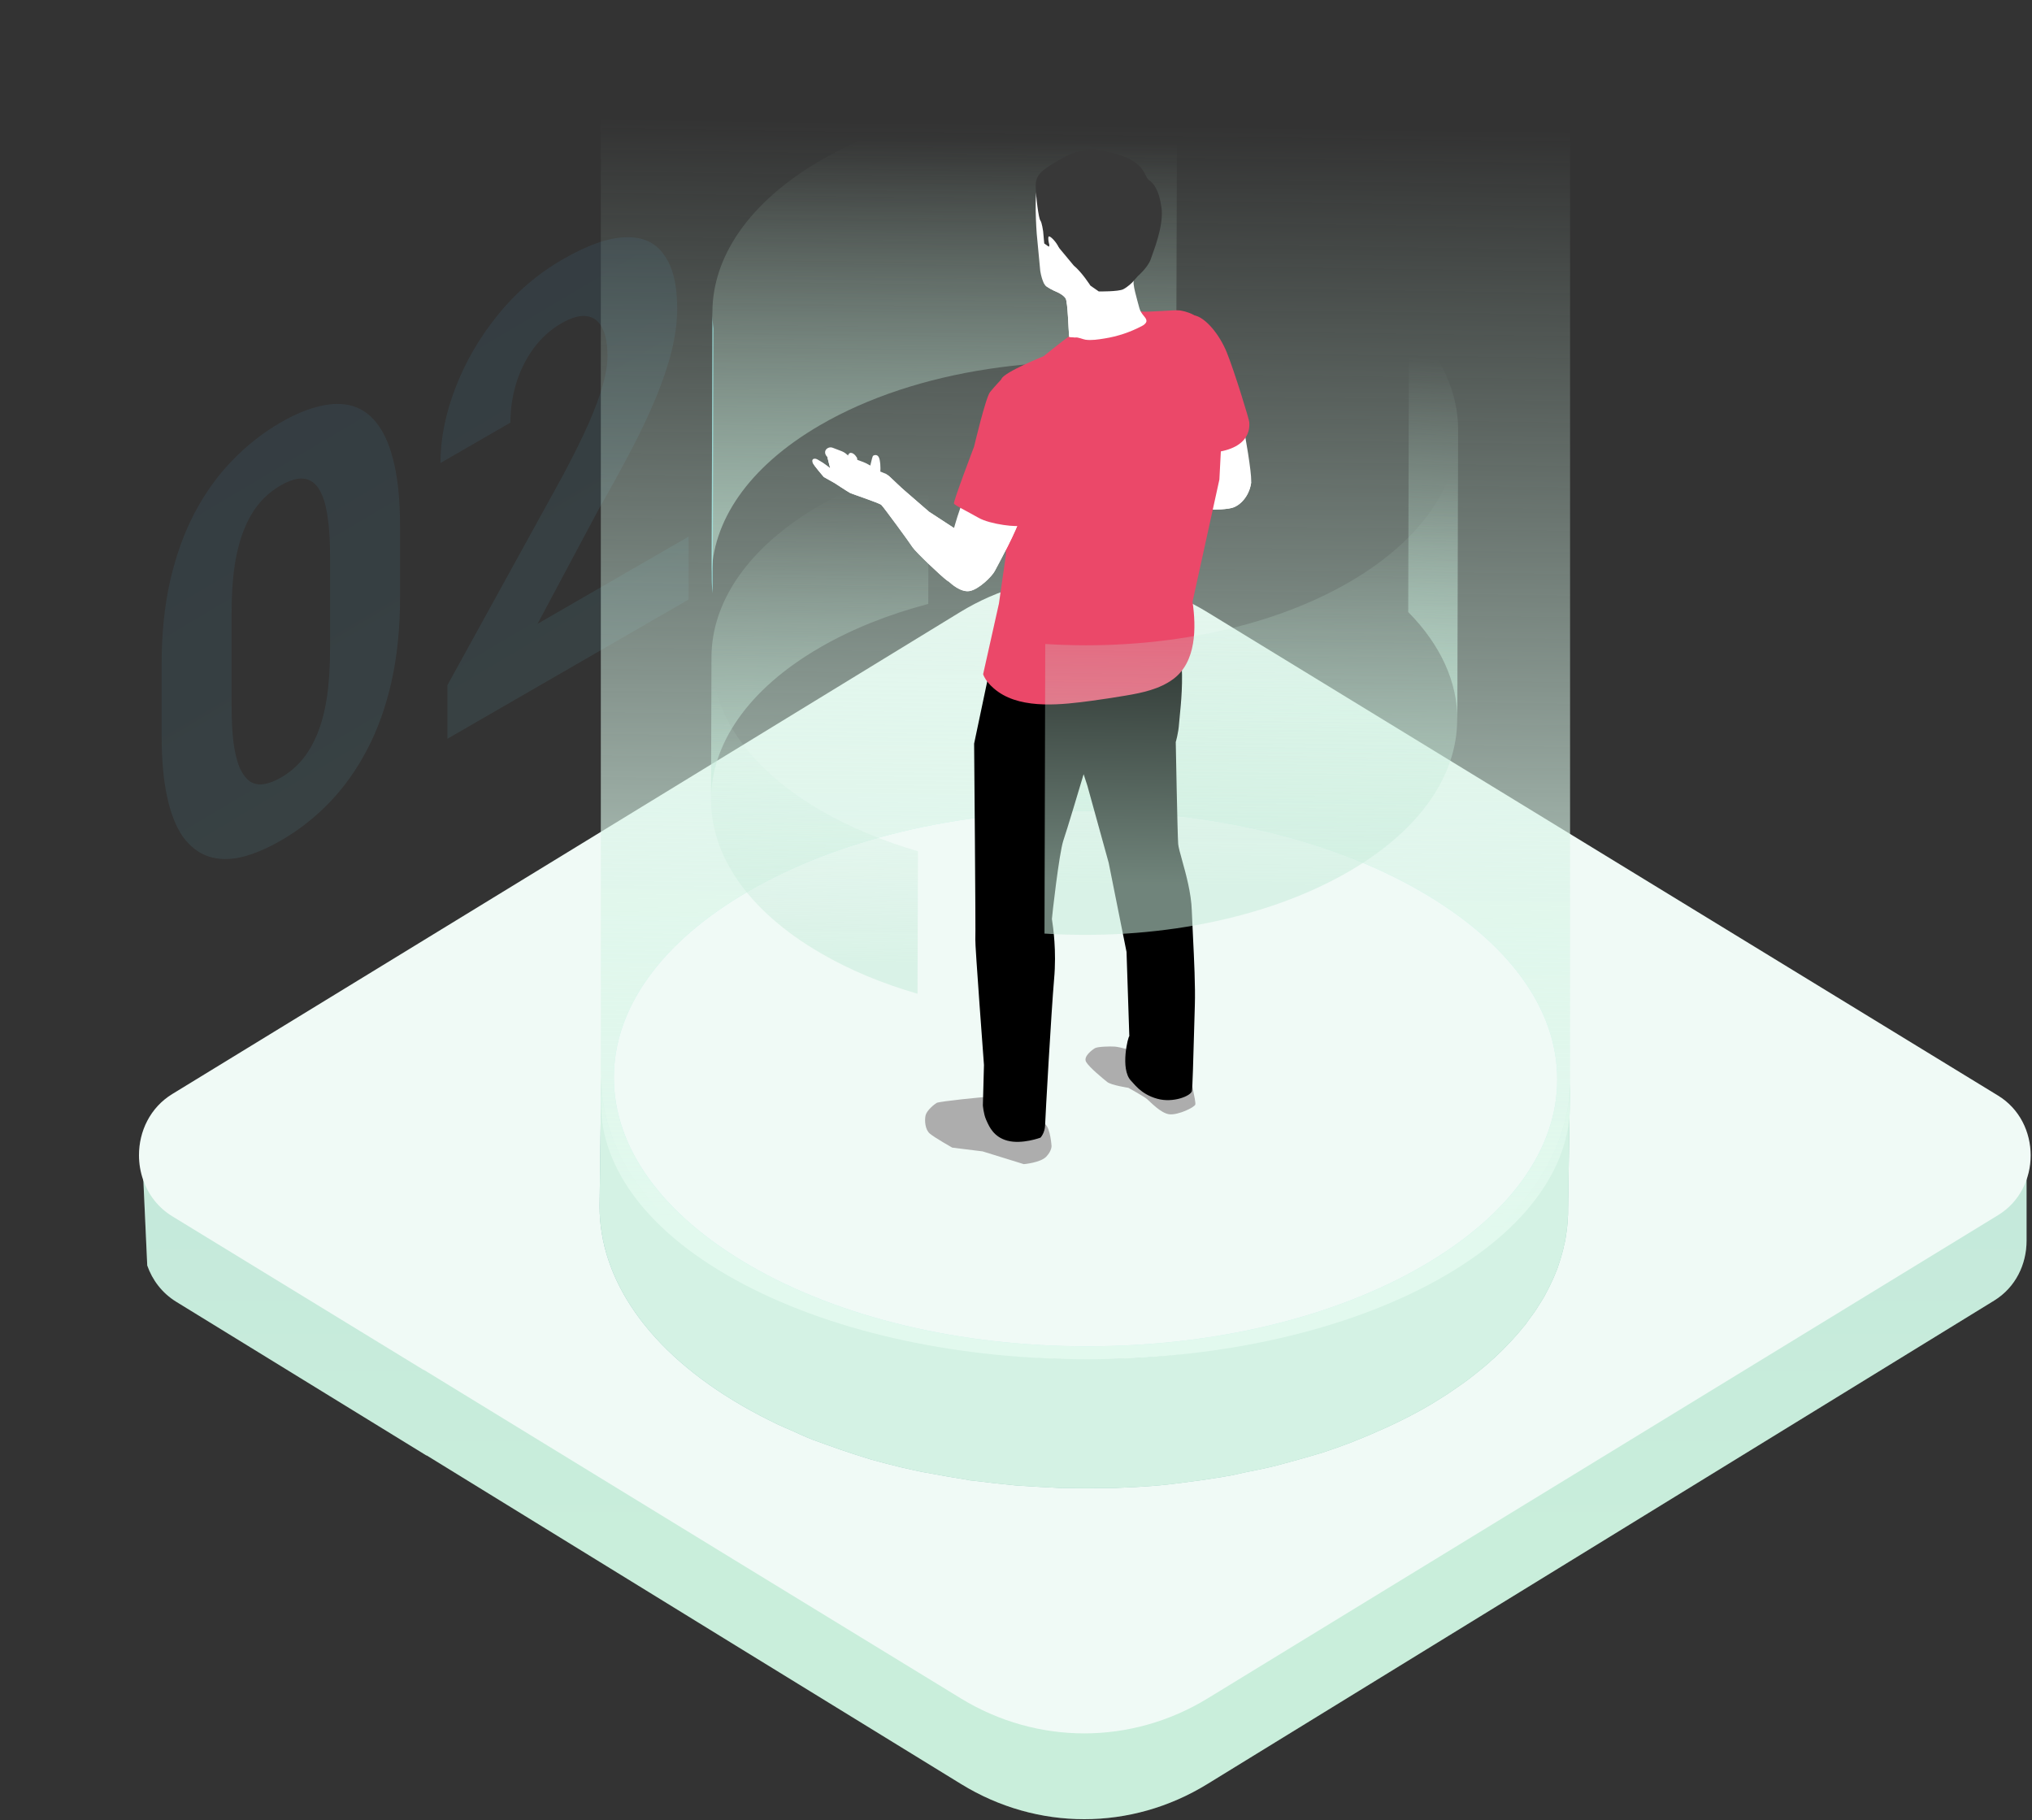 <svg width="355" height="318" viewBox="0 0 355 318" fill="none" xmlns="http://www.w3.org/2000/svg">
<rect x="0" y="0" width="355" height="318" fill="#333333" stroke="none"/>
<path d="M30.793 227.409C28.301 225.875 26.61 223.6 25.725 221.065L24.992 204.985L77.585 202.162L354.05 205.268L354.05 216.757C354.05 220.825 352.162 224.884 348.382 227.204L298.033 258.138L256.918 283.399L210.908 311.667C197.61 319.839 181.225 319.839 167.928 311.667L128.523 287.458L74.519 254.234V254.277L74.485 254.253L34.443 229.651L30.793 227.409Z" fill="#D4F2E4"/>
<path d="M30.793 227.409C28.301 225.875 26.61 223.6 25.725 221.065L24.992 204.985L77.585 202.162L354.05 205.268L354.05 216.757C354.05 220.825 352.162 224.884 348.382 227.204L298.033 258.138L256.918 283.399L210.908 311.667C197.61 319.839 181.225 319.839 167.928 311.667L128.523 287.458L74.519 254.234V254.277L74.485 254.253L34.443 229.651L30.793 227.409Z" fill="url(#paint0_linear_692_44869)" fill-opacity="0.15"/>
<path d="M210.905 106.927L349.072 191.391C352.869 193.71 354.765 197.773 354.767 201.836C354.767 205.902 352.871 209.958 349.074 212.277L298.506 243.19L257.214 268.433L211.004 296.682C197.648 304.849 181.192 304.849 167.838 296.682L128.262 272.489L74.023 239.288V239.331L73.989 239.307L33.774 214.722L30.107 212.481C27.605 210.949 25.906 208.675 25.017 206.142C24.528 204.75 24.281 203.276 24.281 201.803C24.277 197.647 26.218 193.489 30.102 191.113L167.728 106.934C181.087 98.763 197.544 98.76 210.905 106.927Z" fill="#F0FAF6"/>
<path d="M69.889 92.038L69.889 104.343C69.889 109.681 69.396 114.572 68.409 119.016C67.422 123.426 65.999 127.406 64.138 130.954C62.306 134.453 60.121 137.521 57.584 140.158C55.047 142.795 52.228 145.008 49.127 146.799C46.646 148.231 44.334 149.208 42.192 149.729C40.049 150.217 38.118 150.176 36.398 149.606C34.707 149.021 33.241 147.897 32.001 146.237C30.788 144.528 29.858 142.201 29.21 139.255C28.561 136.309 28.237 132.688 28.237 128.391L28.237 116.086C28.237 110.747 28.73 105.889 29.717 101.511C30.732 97.084 32.156 93.12 33.988 89.621C35.849 86.106 38.047 83.046 40.585 80.441C43.122 77.805 45.941 75.591 49.042 73.801C51.523 72.368 53.82 71.416 55.935 70.944C58.077 70.424 60.008 70.432 61.728 70.969C63.448 71.506 64.913 72.629 66.126 74.338C67.338 76.014 68.268 78.326 68.917 81.272C69.565 84.185 69.889 87.774 69.889 92.038ZM57.668 113.254L57.668 97.189C57.668 94.618 57.542 92.445 57.288 90.671C57.062 88.88 56.71 87.456 56.231 86.398C55.751 85.308 55.159 84.543 54.455 84.103C53.75 83.664 52.946 83.509 52.044 83.64C51.142 83.77 50.141 84.152 49.042 84.787C47.661 85.585 46.434 86.602 45.363 87.839C44.32 89.06 43.432 90.565 42.699 92.356C41.966 94.113 41.402 96.229 41.008 98.703C40.641 101.128 40.458 103.936 40.458 107.126L40.458 123.19C40.458 125.762 40.571 127.959 40.796 129.782C41.05 131.589 41.416 133.054 41.896 134.177C42.403 135.251 42.995 136.032 43.672 136.521C44.376 136.96 45.18 137.115 46.082 136.984C47.012 136.838 48.027 136.447 49.127 135.812C50.48 135.031 51.678 134.03 52.721 132.81C53.792 131.54 54.694 130.01 55.427 128.22C56.188 126.381 56.752 124.232 57.119 121.774C57.485 119.317 57.668 116.477 57.668 113.254ZM120.295 93.747L120.295 104.733L78.177 129.05L78.177 119.675L98.094 83.518C100.096 79.79 101.674 76.617 102.83 73.996C103.986 71.343 104.818 69.089 105.325 67.233C105.861 65.329 106.129 63.661 106.129 62.228C106.129 60.08 105.819 58.42 105.198 57.248C104.578 56.044 103.662 55.368 102.45 55.222C101.266 55.059 99.8 55.482 98.052 56.491C96.191 57.565 94.584 59.014 93.231 60.837C91.906 62.644 90.891 64.678 90.187 66.94C89.51 69.186 89.172 71.481 89.172 73.825L76.951 80.881C76.951 76.649 77.825 72.271 79.573 67.746C81.321 63.189 83.787 58.949 86.973 55.026C90.159 51.071 93.936 47.832 98.306 45.31C102.619 42.819 106.255 41.533 109.216 41.452C112.204 41.322 114.459 42.331 115.981 44.48C117.532 46.579 118.307 49.712 118.307 53.879C118.307 56.223 117.983 58.705 117.335 61.325C116.686 63.913 115.756 66.664 114.544 69.577C113.36 72.442 111.922 75.485 110.23 78.708C108.539 81.931 106.664 85.341 104.606 88.938L93.908 108.981L120.295 93.747Z" fill="url(#paint1_linear_692_44869)" fill-opacity="0.15"/>
<path d="M274.298 188.673C274.298 189.183 274.271 189.666 274.244 190.175C274.217 190.604 274.19 191.034 274.163 191.463C274.137 191.838 274.083 192.214 274.029 192.589C273.976 193.018 273.895 193.421 273.842 193.85C273.761 194.226 273.681 194.601 273.6 194.977C273.52 195.379 273.412 195.808 273.305 196.21C273.198 196.586 273.091 196.961 272.983 197.337C272.849 197.739 272.715 198.142 272.581 198.571C272.447 198.946 272.313 199.295 272.179 199.671C272.018 200.1 271.83 200.529 271.642 200.958C271.481 201.307 271.32 201.682 271.132 202.031C270.918 202.46 270.703 202.889 270.489 203.292C270.301 203.64 270.113 203.989 269.925 204.311C269.63 204.821 269.308 205.303 269.013 205.813C268.826 206.108 268.638 206.43 268.423 206.725C268.048 207.261 267.645 207.825 267.243 208.361C267.055 208.603 266.894 208.844 266.707 209.085C266.009 209.944 265.285 210.802 264.507 211.66C264.319 211.875 264.105 212.09 263.89 212.304C263.273 212.948 262.63 213.592 261.986 214.209C261.691 214.504 261.369 214.799 261.047 215.067C260.645 215.416 260.242 215.764 259.84 216.113C259.464 216.435 259.062 216.784 258.66 217.105C258.231 217.454 257.801 217.803 257.345 218.125C256.916 218.447 256.514 218.768 256.085 219.064C255.629 219.412 255.146 219.734 254.663 220.056C254.207 220.351 253.778 220.673 253.295 220.968C252.786 221.29 252.276 221.612 251.766 221.934C251.123 222.336 250.479 222.738 249.808 223.141C247.984 224.214 246.053 225.206 244.095 226.145C243.585 226.386 243.049 226.628 242.539 226.869C240.769 227.674 238.972 228.452 237.121 229.176C236.88 229.283 236.638 229.364 236.397 229.471C234.412 230.222 232.373 230.919 230.308 231.563C228.886 232.019 227.411 232.394 225.963 232.797C224.863 233.092 223.763 233.414 222.637 233.682C221.081 234.058 219.525 234.379 217.943 234.674C216.816 234.916 215.69 235.157 214.536 235.372C214.053 235.452 213.571 235.533 213.115 235.586C211.183 235.908 209.225 236.177 207.24 236.418C206.677 236.498 206.087 236.552 205.524 236.633C203.244 236.874 200.964 237.062 198.657 237.196C198.228 237.223 197.799 237.249 197.396 237.249C195.841 237.33 194.285 237.357 192.729 237.384C191.173 237.41 189.645 237.437 188.089 237.41C186.801 237.384 185.487 237.357 184.199 237.303C182.778 237.249 181.329 237.169 179.908 237.062C178.593 236.981 177.306 236.874 175.992 236.74C174.57 236.606 173.175 236.445 171.754 236.257C170.493 236.096 169.232 235.908 167.972 235.721C166.47 235.479 164.967 235.211 163.492 234.943C161.936 234.648 160.381 234.353 158.852 234.004C158.476 233.923 158.101 233.843 157.752 233.762C155.606 233.253 153.46 232.663 151.368 232.046C150.778 231.858 150.188 231.67 149.598 231.483C147.854 230.946 146.138 230.356 144.448 229.712C143.965 229.524 143.455 229.364 142.973 229.176C141.444 228.586 139.969 227.915 138.466 227.271C137.742 226.949 136.991 226.654 136.267 226.306C134.121 225.286 132.056 224.214 130.044 223.06C122.748 218.849 117.035 214.048 112.931 208.924C111.751 207.476 110.705 205.974 109.793 204.472C109.337 203.721 108.908 202.97 108.532 202.192C107.754 200.663 107.11 199.107 106.574 197.552C106.306 196.774 106.091 195.996 105.903 195.218C105.313 192.858 105.045 190.497 105.045 188.137L104.75 210.695C104.723 223.328 113.065 235.989 129.749 245.618C131.734 246.772 133.826 247.844 135.945 248.864C136.669 249.212 137.42 249.507 138.145 249.829C139.405 250.393 140.639 250.983 141.953 251.492C142.168 251.573 142.409 251.653 142.624 251.734C143.107 251.922 143.616 252.082 144.099 252.27C145.789 252.887 147.506 253.477 149.249 254.041C149.839 254.228 150.429 254.416 151.02 254.604C151.422 254.711 151.824 254.872 152.227 254.979C153.943 255.462 155.66 255.891 157.403 256.32C157.779 256.401 158.154 256.481 158.503 256.562C159.361 256.75 160.193 256.964 161.051 257.125C161.749 257.259 162.473 257.367 163.17 257.501C164.646 257.796 166.148 258.037 167.65 258.279C168.267 258.359 168.83 258.493 169.447 258.6C170.117 258.681 170.788 258.735 171.432 258.815C172.827 259.003 174.248 259.164 175.643 259.298C176.314 259.351 176.984 259.459 177.655 259.512C178.298 259.566 178.915 259.566 179.559 259.62C180.981 259.727 182.402 259.781 183.851 259.861C184.575 259.888 185.272 259.968 185.997 259.968C186.56 259.995 187.15 259.942 187.713 259.968C189.269 259.995 190.798 259.968 192.354 259.942C193.131 259.915 193.883 259.968 194.66 259.942C195.438 259.915 196.216 259.861 197.021 259.834C197.45 259.807 197.879 259.807 198.281 259.781C200.213 259.673 202.144 259.539 204.048 259.325C204.424 259.298 204.773 259.244 205.148 259.191C205.711 259.137 206.302 259.056 206.865 258.976C208.823 258.735 210.781 258.466 212.712 258.144C213.195 258.064 213.678 258.01 214.134 257.903C214.348 257.876 214.59 257.823 214.804 257.796C215.716 257.635 216.628 257.393 217.54 257.206C219.123 256.884 220.679 256.589 222.234 256.213C223.361 255.945 224.461 255.623 225.56 255.328C227.036 254.926 228.484 254.523 229.906 254.094C230.201 253.987 230.523 253.933 230.844 253.826C232.588 253.263 234.305 252.646 235.994 252.002C236.236 251.922 236.477 251.814 236.719 251.707C238.569 250.983 240.367 250.205 242.137 249.4C242.647 249.159 243.183 248.917 243.693 248.676C245.651 247.737 247.582 246.745 249.406 245.672C249.755 245.457 250.103 245.269 250.452 245.055C250.774 244.867 251.069 244.653 251.391 244.465C251.9 244.143 252.437 243.821 252.92 243.499C253.376 243.204 253.832 242.882 254.261 242.587C254.744 242.265 255.226 241.917 255.682 241.595C256.112 241.273 256.541 240.978 256.943 240.656C257.399 240.307 257.828 239.959 258.257 239.61C258.66 239.288 259.035 238.966 259.438 238.644C259.84 238.296 260.269 237.947 260.645 237.571C260.806 237.41 260.993 237.276 261.154 237.142C261.315 237.008 261.423 236.847 261.584 236.713C262.254 236.096 262.898 235.452 263.488 234.809C263.702 234.594 263.917 234.379 264.105 234.165C264.883 233.333 265.607 232.475 266.304 231.617C266.331 231.59 266.358 231.536 266.412 231.509C266.573 231.322 266.707 231.107 266.841 230.892C267.243 230.356 267.645 229.793 268.048 229.256C268.262 228.961 268.45 228.639 268.638 228.344C268.96 227.835 269.282 227.352 269.577 226.842C269.657 226.708 269.764 226.574 269.818 226.44C269.925 226.225 270.033 226.037 270.14 225.823C270.355 225.394 270.596 224.991 270.784 224.562C270.945 224.214 271.132 223.838 271.293 223.489C271.481 223.06 271.669 222.631 271.83 222.202C271.91 222.014 271.991 221.826 272.071 221.638C272.125 221.478 272.179 221.29 272.232 221.129C272.366 220.727 272.5 220.324 272.635 219.895C272.742 219.52 272.849 219.144 272.956 218.768C273.064 218.366 273.171 217.937 273.251 217.535C273.305 217.32 273.359 217.079 273.412 216.864C273.439 216.703 273.466 216.569 273.493 216.408C273.573 215.979 273.627 215.577 273.681 215.147C273.734 214.772 273.788 214.396 273.815 214.021C273.868 213.592 273.895 213.162 273.895 212.733C273.922 212.492 273.949 212.224 273.949 211.982C273.949 211.741 273.949 211.499 273.949 211.231L274.298 188.673Z" fill="#D4F2E4"/>
<path d="M274.298 188.673C274.298 189.183 274.271 189.666 274.244 190.175C274.217 190.604 274.19 191.034 274.163 191.463C274.137 191.838 274.083 192.214 274.029 192.589C273.976 193.018 273.895 193.421 273.842 193.85C273.761 194.226 273.681 194.601 273.6 194.977C273.52 195.379 273.412 195.808 273.305 196.21C273.198 196.586 273.091 196.961 272.983 197.337C272.849 197.739 272.715 198.142 272.581 198.571C272.447 198.946 272.313 199.295 272.179 199.671C272.018 200.1 271.83 200.529 271.642 200.958C271.481 201.307 271.32 201.682 271.132 202.031C270.918 202.46 270.703 202.889 270.489 203.292C270.301 203.64 270.113 203.989 269.925 204.311C269.63 204.821 269.308 205.303 269.013 205.813C268.826 206.108 268.638 206.43 268.423 206.725C268.048 207.261 267.645 207.825 267.243 208.361C267.055 208.603 266.894 208.844 266.707 209.085C266.009 209.944 265.285 210.802 264.507 211.66C264.319 211.875 264.105 212.09 263.89 212.304C263.273 212.948 262.63 213.592 261.986 214.209C261.691 214.504 261.369 214.799 261.047 215.067C260.645 215.416 260.242 215.764 259.84 216.113C259.464 216.435 259.062 216.784 258.66 217.105C258.231 217.454 257.801 217.803 257.345 218.125C256.916 218.447 256.514 218.768 256.085 219.064C255.629 219.412 255.146 219.734 254.663 220.056C254.207 220.351 253.778 220.673 253.295 220.968C252.786 221.29 252.276 221.612 251.766 221.934C251.123 222.336 250.479 222.738 249.808 223.141C247.984 224.214 246.053 225.206 244.095 226.145C243.585 226.386 243.049 226.628 242.539 226.869C240.769 227.674 238.972 228.452 237.121 229.176C236.88 229.283 236.638 229.364 236.397 229.471C234.412 230.222 232.373 230.919 230.308 231.563C228.886 232.019 227.411 232.394 225.963 232.797C224.863 233.092 223.763 233.414 222.637 233.682C221.081 234.058 219.525 234.379 217.943 234.674C216.816 234.916 215.69 235.157 214.536 235.372C214.053 235.452 213.571 235.533 213.115 235.586C211.183 235.908 209.225 236.177 207.24 236.418C206.677 236.498 206.087 236.552 205.524 236.633C203.244 236.874 200.964 237.062 198.657 237.196C198.228 237.223 197.799 237.249 197.396 237.249C195.841 237.33 194.285 237.357 192.729 237.384C191.173 237.41 189.645 237.437 188.089 237.41C186.801 237.384 185.487 237.357 184.199 237.303C182.778 237.249 181.329 237.169 179.908 237.062C178.593 236.981 177.306 236.874 175.992 236.74C174.57 236.606 173.175 236.445 171.754 236.257C170.493 236.096 169.232 235.908 167.972 235.721C166.47 235.479 164.967 235.211 163.492 234.943C161.936 234.648 160.381 234.353 158.852 234.004C158.476 233.923 158.101 233.843 157.752 233.762C155.606 233.253 153.46 232.663 151.368 232.046C150.778 231.858 150.188 231.67 149.598 231.483C147.854 230.946 146.138 230.356 144.448 229.712C143.965 229.524 143.455 229.364 142.973 229.176C141.444 228.586 139.969 227.915 138.466 227.271C137.742 226.949 136.991 226.654 136.267 226.306C134.121 225.286 132.056 224.214 130.044 223.06C122.748 218.849 117.035 214.048 112.931 208.924C111.751 207.476 110.705 205.974 109.793 204.472C109.337 203.721 108.908 202.97 108.532 202.192C107.754 200.663 107.11 199.107 106.574 197.552C106.306 196.774 106.091 195.996 105.903 195.218C105.313 192.858 105.045 190.497 105.045 188.137L104.75 210.695C104.723 223.328 113.065 235.989 129.749 245.618C131.734 246.772 133.826 247.844 135.945 248.864C136.669 249.212 137.42 249.507 138.145 249.829C139.405 250.393 140.639 250.983 141.953 251.492C142.168 251.573 142.409 251.653 142.624 251.734C143.107 251.922 143.616 252.082 144.099 252.27C145.789 252.887 147.506 253.477 149.249 254.041C149.839 254.228 150.429 254.416 151.02 254.604C151.422 254.711 151.824 254.872 152.227 254.979C153.943 255.462 155.66 255.891 157.403 256.32C157.779 256.401 158.154 256.481 158.503 256.562C159.361 256.75 160.193 256.964 161.051 257.125C161.749 257.259 162.473 257.367 163.17 257.501C164.646 257.796 166.148 258.037 167.65 258.279C168.267 258.359 168.83 258.493 169.447 258.6C170.117 258.681 170.788 258.735 171.432 258.815C172.827 259.003 174.248 259.164 175.643 259.298C176.314 259.351 176.984 259.459 177.655 259.512C178.298 259.566 178.915 259.566 179.559 259.62C180.981 259.727 182.402 259.781 183.851 259.861C184.575 259.888 185.272 259.968 185.997 259.968C186.56 259.995 187.15 259.942 187.713 259.968C189.269 259.995 190.798 259.968 192.354 259.942C193.131 259.915 193.883 259.968 194.66 259.942C195.438 259.915 196.216 259.861 197.021 259.834C197.45 259.807 197.879 259.807 198.281 259.781C200.213 259.673 202.144 259.539 204.048 259.325C204.424 259.298 204.773 259.244 205.148 259.191C205.711 259.137 206.302 259.056 206.865 258.976C208.823 258.735 210.781 258.466 212.712 258.144C213.195 258.064 213.678 258.01 214.134 257.903C214.348 257.876 214.59 257.823 214.804 257.796C215.716 257.635 216.628 257.393 217.54 257.206C219.123 256.884 220.679 256.589 222.234 256.213C223.361 255.945 224.461 255.623 225.56 255.328C227.036 254.926 228.484 254.523 229.906 254.094C230.201 253.987 230.523 253.933 230.844 253.826C232.588 253.263 234.305 252.646 235.994 252.002C236.236 251.922 236.477 251.814 236.719 251.707C238.569 250.983 240.367 250.205 242.137 249.4C242.647 249.159 243.183 248.917 243.693 248.676C245.651 247.737 247.582 246.745 249.406 245.672C249.755 245.457 250.103 245.269 250.452 245.055C250.774 244.867 251.069 244.653 251.391 244.465C251.9 244.143 252.437 243.821 252.92 243.499C253.376 243.204 253.832 242.882 254.261 242.587C254.744 242.265 255.226 241.917 255.682 241.595C256.112 241.273 256.541 240.978 256.943 240.656C257.399 240.307 257.828 239.959 258.257 239.61C258.66 239.288 259.035 238.966 259.438 238.644C259.84 238.296 260.269 237.947 260.645 237.571C260.806 237.41 260.993 237.276 261.154 237.142C261.315 237.008 261.423 236.847 261.584 236.713C262.254 236.096 262.898 235.452 263.488 234.809C263.702 234.594 263.917 234.379 264.105 234.165C264.883 233.333 265.607 232.475 266.304 231.617C266.331 231.59 266.358 231.536 266.412 231.509C266.573 231.322 266.707 231.107 266.841 230.892C267.243 230.356 267.645 229.793 268.048 229.256C268.262 228.961 268.45 228.639 268.638 228.344C268.96 227.835 269.282 227.352 269.577 226.842C269.657 226.708 269.764 226.574 269.818 226.44C269.925 226.225 270.033 226.037 270.14 225.823C270.355 225.394 270.596 224.991 270.784 224.562C270.945 224.214 271.132 223.838 271.293 223.489C271.481 223.06 271.669 222.631 271.83 222.202C271.91 222.014 271.991 221.826 272.071 221.638C272.125 221.478 272.179 221.29 272.232 221.129C272.366 220.727 272.5 220.324 272.635 219.895C272.742 219.52 272.849 219.144 272.956 218.768C273.064 218.366 273.171 217.937 273.251 217.535C273.305 217.32 273.359 217.079 273.412 216.864C273.439 216.703 273.466 216.569 273.493 216.408C273.573 215.979 273.627 215.577 273.681 215.147C273.734 214.772 273.788 214.396 273.815 214.021C273.868 213.592 273.895 213.162 273.895 212.733C273.922 212.492 273.949 212.224 273.949 211.982C273.949 211.741 273.949 211.499 273.949 211.231L274.298 188.673Z" fill="url(#paint2_linear_692_44869)" fill-opacity="0.5"/>
<path d="M274.298 188.673C274.298 189.183 274.271 189.666 274.244 190.175C274.217 190.604 274.19 191.034 274.163 191.463C274.137 191.838 274.083 192.214 274.029 192.589C273.976 193.018 273.895 193.421 273.842 193.85C273.761 194.226 273.681 194.601 273.6 194.977C273.52 195.379 273.412 195.808 273.305 196.21C273.198 196.586 273.091 196.961 272.983 197.337C272.849 197.739 272.715 198.142 272.581 198.571C272.447 198.946 272.313 199.295 272.179 199.671C272.018 200.1 271.83 200.529 271.642 200.958C271.481 201.307 271.32 201.682 271.132 202.031C270.918 202.46 270.703 202.889 270.489 203.292C270.301 203.64 270.113 203.989 269.925 204.311C269.63 204.821 269.308 205.303 269.013 205.813C268.826 206.108 268.638 206.43 268.423 206.725C268.048 207.261 267.645 207.825 267.243 208.361C267.055 208.603 266.894 208.844 266.707 209.085C266.009 209.944 265.285 210.802 264.507 211.66C264.319 211.875 264.105 212.09 263.89 212.304C263.273 212.948 262.63 213.592 261.986 214.209C261.691 214.504 261.369 214.799 261.047 215.067C260.645 215.416 260.242 215.764 259.84 216.113C259.464 216.435 259.062 216.784 258.66 217.105C258.231 217.454 257.801 217.803 257.345 218.125C256.916 218.447 256.514 218.768 256.085 219.064C255.629 219.412 255.146 219.734 254.663 220.056C254.207 220.351 253.778 220.673 253.295 220.968C252.786 221.29 252.276 221.612 251.766 221.934C251.123 222.336 250.479 222.738 249.808 223.141C247.984 224.214 246.053 225.206 244.095 226.145C243.585 226.386 243.049 226.628 242.539 226.869C240.769 227.674 238.972 228.452 237.121 229.176C236.88 229.283 236.638 229.364 236.397 229.471C234.412 230.222 232.373 230.919 230.308 231.563C228.886 232.019 227.411 232.394 225.963 232.797C224.863 233.092 223.763 233.414 222.637 233.682C221.081 234.058 219.525 234.379 217.943 234.674C216.816 234.916 215.69 235.157 214.536 235.372C214.053 235.452 213.571 235.533 213.115 235.586C211.183 235.908 209.225 236.177 207.24 236.418C206.677 236.498 206.087 236.552 205.524 236.633C203.244 236.874 200.964 237.062 198.657 237.196C198.228 237.223 197.799 237.249 197.396 237.249C195.841 237.33 194.285 237.357 192.729 237.384C191.173 237.41 189.645 237.437 188.089 237.41C186.801 237.384 185.487 237.357 184.199 237.303C182.778 237.249 181.329 237.169 179.908 237.062C178.593 236.981 177.306 236.874 175.992 236.74C174.57 236.606 173.175 236.445 171.754 236.257C170.493 236.096 169.232 235.908 167.972 235.721C166.47 235.479 164.967 235.211 163.492 234.943C161.936 234.648 160.381 234.353 158.852 234.004C158.476 233.923 158.101 233.843 157.752 233.762C155.606 233.253 153.46 232.663 151.368 232.046C150.778 231.858 150.188 231.67 149.598 231.483C147.854 230.946 146.138 230.356 144.448 229.712C143.965 229.524 143.455 229.364 142.973 229.176C141.444 228.586 139.969 227.915 138.466 227.271C137.742 226.949 136.991 226.654 136.267 226.306C134.121 225.286 132.056 224.214 130.044 223.06C122.748 218.849 117.035 214.048 112.931 208.924C111.751 207.476 110.705 205.974 109.793 204.472C109.337 203.721 108.908 202.97 108.532 202.192C107.754 200.663 107.11 199.107 106.574 197.552C106.306 196.774 106.091 195.996 105.903 195.218C105.313 192.858 105.045 190.497 105.045 188.137L104.75 210.695C104.723 223.328 113.065 235.989 129.749 245.618C131.734 246.772 133.826 247.844 135.945 248.864C136.669 249.212 137.42 249.507 138.145 249.829C139.405 250.393 140.639 250.983 141.953 251.492C142.168 251.573 142.409 251.653 142.624 251.734C143.107 251.922 143.616 252.082 144.099 252.27C145.789 252.887 147.506 253.477 149.249 254.041C149.839 254.228 150.429 254.416 151.02 254.604C151.422 254.711 151.824 254.872 152.227 254.979C153.943 255.462 155.66 255.891 157.403 256.32C157.779 256.401 158.154 256.481 158.503 256.562C159.361 256.75 160.193 256.964 161.051 257.125C161.749 257.259 162.473 257.367 163.17 257.501C164.646 257.796 166.148 258.037 167.65 258.279C168.267 258.359 168.83 258.493 169.447 258.6C170.117 258.681 170.788 258.735 171.432 258.815C172.827 259.003 174.248 259.164 175.643 259.298C176.314 259.351 176.984 259.459 177.655 259.512C178.298 259.566 178.915 259.566 179.559 259.62C180.981 259.727 182.402 259.781 183.851 259.861C184.575 259.888 185.272 259.968 185.997 259.968C186.56 259.995 187.15 259.942 187.713 259.968C189.269 259.995 190.798 259.968 192.354 259.942C193.131 259.915 193.883 259.968 194.66 259.942C195.438 259.915 196.216 259.861 197.021 259.834C197.45 259.807 197.879 259.807 198.281 259.781C200.213 259.673 202.144 259.539 204.048 259.325C204.424 259.298 204.773 259.244 205.148 259.191C205.711 259.137 206.302 259.056 206.865 258.976C208.823 258.735 210.781 258.466 212.712 258.144C213.195 258.064 213.678 258.01 214.134 257.903C214.348 257.876 214.59 257.823 214.804 257.796C215.716 257.635 216.628 257.393 217.54 257.206C219.123 256.884 220.679 256.589 222.234 256.213C223.361 255.945 224.461 255.623 225.56 255.328C227.036 254.926 228.484 254.523 229.906 254.094C230.201 253.987 230.523 253.933 230.844 253.826C232.588 253.263 234.305 252.646 235.994 252.002C236.236 251.922 236.477 251.814 236.719 251.707C238.569 250.983 240.367 250.205 242.137 249.4C242.647 249.159 243.183 248.917 243.693 248.676C245.651 247.737 247.582 246.745 249.406 245.672C249.755 245.457 250.103 245.269 250.452 245.055C250.774 244.867 251.069 244.653 251.391 244.465C251.9 244.143 252.437 243.821 252.92 243.499C253.376 243.204 253.832 242.882 254.261 242.587C254.744 242.265 255.226 241.917 255.682 241.595C256.112 241.273 256.541 240.978 256.943 240.656C257.399 240.307 257.828 239.959 258.257 239.61C258.66 239.288 259.035 238.966 259.438 238.644C259.84 238.296 260.269 237.947 260.645 237.571C260.806 237.41 260.993 237.276 261.154 237.142C261.315 237.008 261.423 236.847 261.584 236.713C262.254 236.096 262.898 235.452 263.488 234.809C263.702 234.594 263.917 234.379 264.105 234.165C264.883 233.333 265.607 232.475 266.304 231.617C266.331 231.59 266.358 231.536 266.412 231.509C266.573 231.322 266.707 231.107 266.841 230.892C267.243 230.356 267.645 229.793 268.048 229.256C268.262 228.961 268.45 228.639 268.638 228.344C268.96 227.835 269.282 227.352 269.577 226.842C269.657 226.708 269.764 226.574 269.818 226.44C269.925 226.225 270.033 226.037 270.14 225.823C270.355 225.394 270.596 224.991 270.784 224.562C270.945 224.214 271.132 223.838 271.293 223.489C271.481 223.06 271.669 222.631 271.83 222.202C271.91 222.014 271.991 221.826 272.071 221.638C272.125 221.478 272.179 221.29 272.232 221.129C272.366 220.727 272.5 220.324 272.635 219.895C272.742 219.52 272.849 219.144 272.956 218.768C273.064 218.366 273.171 217.937 273.251 217.535C273.305 217.32 273.359 217.079 273.412 216.864C273.439 216.703 273.466 216.569 273.493 216.408C273.573 215.979 273.627 215.577 273.681 215.147C273.734 214.772 273.788 214.396 273.815 214.021C273.868 213.592 273.895 213.162 273.895 212.733C273.922 212.492 273.949 212.224 273.949 211.982C273.949 211.741 273.949 211.499 273.949 211.231L274.298 188.673Z" fill="#D4F2E4"/>
<path d="M274.298 0H104.965V192.575C104.938 204.078 113.253 215.605 129.964 224.373C163.144 241.811 216.736 241.811 249.701 224.373C266.278 215.605 274.459 204.078 274.298 192.575V0Z" fill="url(#paint3_linear_692_44869)"/>
<path d="M189.918 235.185C167.709 235.185 146.814 230.196 131.122 221.13C115.753 212.251 107.277 200.583 107.25 188.298C107.223 176.094 115.565 164.506 130.747 155.709C146.331 146.642 167.172 141.653 189.382 141.653C211.618 141.653 232.513 146.642 248.204 155.709C263.574 164.587 272.05 176.228 272.05 188.54C272.077 200.744 263.735 212.332 248.58 221.13C232.969 230.196 212.128 235.185 189.918 235.185Z" fill="#D0FFFF"/>
<path d="M189.918 235.185C167.709 235.185 146.814 230.196 131.122 221.13C115.753 212.251 107.277 200.583 107.25 188.298C107.223 176.094 115.565 164.506 130.747 155.709C146.331 146.642 167.172 141.653 189.382 141.653C211.618 141.653 232.513 146.642 248.204 155.709C263.574 164.587 272.05 176.228 272.05 188.54C272.077 200.744 263.735 212.332 248.58 221.13C232.969 230.196 212.128 235.185 189.918 235.185Z" fill="#C8ECDB"/>
<path d="M189.918 235.185C167.709 235.185 146.814 230.196 131.122 221.13C115.753 212.251 107.277 200.583 107.25 188.298C107.223 176.094 115.565 164.506 130.747 155.709C146.331 146.642 167.172 141.653 189.382 141.653C211.618 141.653 232.513 146.642 248.204 155.709C263.574 164.587 272.05 176.228 272.05 188.54C272.077 200.744 263.735 212.332 248.58 221.13C232.969 230.196 212.128 235.185 189.918 235.185Z" fill="#F0FAF6"/>
<path opacity="0.561" d="M254.741 75.16C254.768 68.669 251.898 62.151 246.158 56.33L246.023 106.918C251.764 112.739 254.634 119.23 254.607 125.748L254.741 75.16Z" fill="url(#paint4_linear_692_44869)"/>
<path opacity="0.561" d="M205.628 18.134C184.036 14.942 160.244 18.241 143.399 28.005C130.792 35.327 124.489 44.903 124.462 54.505L124.328 100.775C124.355 91.172 130.658 81.597 143.265 74.274C160.083 64.484 183.902 61.211 205.494 64.403L205.628 18.134Z" fill="url(#paint5_linear_692_44869)"/>
<path opacity="0.561" d="M162.254 80.605C155.36 82.428 148.896 84.977 143.236 88.276C130.629 95.599 124.326 105.174 124.299 114.777L124.219 139.668C124.246 130.066 130.549 120.49 143.156 113.167C148.815 109.868 155.28 107.32 162.173 105.496L162.254 80.605Z" fill="url(#paint6_linear_692_44869)"/>
<path d="M207.83 187.865C207.894 187.993 208.955 192.409 208.828 192.94C208.701 193.45 205.834 194.809 204.327 194.66C202.798 194.511 200.929 192.43 200.377 191.985C199.847 191.539 197.129 190.031 197.129 190.031C197.129 190.031 194.156 189.585 193.434 189.012C192.712 188.439 190.334 186.485 189.761 185.53C189.188 184.574 190.823 183.385 191.29 183.109C191.757 182.833 193.923 182.77 194.772 182.833C195.621 182.897 198.275 183.64 198.275 183.64L207.83 187.865Z" fill="#ADADAD"/>
<path d="M173.113 191.582C171.776 191.603 164.068 192.41 163.643 192.665C163.24 192.898 161.945 193.939 161.711 194.809C161.499 195.701 161.605 197.336 162.454 198.037C163.304 198.759 166.361 200.479 166.361 200.479L171.669 201.137L178.867 203.366C178.867 203.366 181.776 203.111 182.774 202.071C183.772 201.031 183.708 200.181 183.708 200.181C183.708 200.181 183.517 197.145 182.604 196.381C181.691 195.595 173.113 191.582 173.113 191.582Z" fill="#ADADAD"/>
<path fill-rule="evenodd" clip-rule="evenodd" d="M208.607 180.364C208.656 178.622 208.702 176.959 208.743 175.657C208.849 172.297 208.618 167.62 208.416 163.528L208.416 163.527C208.336 161.904 208.26 160.373 208.212 159.053C208.114 155.999 207.183 152.66 206.513 150.26L206.513 150.259L206.513 150.259L206.513 150.259L206.513 150.259C206.163 149.005 205.885 148.007 205.834 147.439C205.707 145.783 205.409 129.625 205.409 129.625C205.409 129.625 205.876 128.096 205.983 126.44C206.005 126.149 206.045 125.752 206.093 125.27V125.27C206.324 122.97 206.747 118.749 206.344 115.08L187.064 118.307L187.128 119.53L172.774 117.607L170.184 129.901C170.184 129.901 170.481 163.491 170.396 164.149C170.311 164.807 171.903 186.04 171.903 186.04L171.712 193.089C171.712 193.089 171.819 194.533 172.264 195.573C172.297 195.644 172.331 195.72 172.366 195.8L172.366 195.8C172.841 196.864 173.631 198.636 176.001 199.268C178.549 199.947 181.777 198.737 181.777 198.737C181.777 198.737 182.541 197.952 182.584 196.55C182.626 195.17 183.666 176.676 184.155 171.05C184.605 166.078 183.978 161.919 183.811 160.813C183.789 160.667 183.775 160.574 183.773 160.539C183.773 160.242 185.025 149.053 185.768 146.844C186.422 144.937 188.678 137.385 189.315 135.246L189.973 137.268L193.689 150.709L196.81 166.293L197.298 181.029C197.129 180.88 195.621 186.741 197.596 188.8C197.687 188.892 197.793 189.012 197.917 189.152L197.917 189.152C198.165 189.433 198.487 189.797 198.912 190.18C199.655 190.838 200.696 191.539 202.182 191.943C204.963 192.728 208.085 191.433 208.233 190.584C208.341 189.97 208.481 184.9 208.607 180.364Z" fill="black"/>
<path d="M218.592 84.016C218.592 84.058 218.592 84.101 218.592 84.143C218.507 85.693 217.424 87.816 215.598 88.602C213.708 89.409 206.298 88.835 206.298 88.835L205.555 74.673L214.048 73.527L216.957 73.144C217.636 76.393 218.634 82.466 218.592 84.016Z" fill="white"/>
<path d="M218.592 84.144C218.507 85.694 217.424 87.817 215.598 88.603C213.708 89.409 206.298 88.836 206.298 88.836L205.555 74.674L214.048 73.527C214.303 74.249 214.494 74.971 214.43 75.757C214.366 76.691 213.899 78.326 214.196 79.218C214.069 81.235 213.963 83.273 214.175 85.29C214.218 85.63 214.281 86.012 214.536 86.246C214.727 86.394 214.961 86.437 215.194 86.458C216.49 86.564 217.806 85.821 218.358 84.653C218.443 84.526 218.507 84.335 218.592 84.144Z" fill="white"/>
<path d="M208.761 55.119C210.587 55.523 213.008 58.304 214.346 61.616C215.683 64.929 218.274 73.4 218.252 73.74C218.231 74.08 218.995 78.326 211.861 79.07C204.727 79.834 208.761 55.119 208.761 55.119Z" fill="#EB4869"/>
<path d="M213.926 69.727C213.586 72.02 213.034 83.762 213.034 83.762L208.342 105.122C209 109.645 209.021 115.654 204.945 118.647C202.567 120.389 199.573 121.026 196.664 121.514C194.668 121.854 192.672 122.151 190.676 122.427C185.708 123.085 178.786 123.956 174.391 120.856C172.182 119.306 171.758 117.777 171.758 117.777L174.518 105.441L175.75 96.82C175.75 96.82 175.41 89.304 175.155 81.703C174.9 74.271 174.709 66.755 174.964 66.181C175.474 64.992 182.31 62.232 182.31 62.232C182.31 62.232 185.984 59.281 186.6 58.877C187.215 58.453 197.492 54.27 199.191 54.418C200.91 54.567 205.242 54.1 206.091 54.227C206.94 54.355 209.764 54.822 211.782 58.155C213.841 61.489 214.266 67.434 213.926 69.727Z" fill="#EB4869"/>
<path d="M170.714 101.13C170.565 101.788 170.247 102.425 169.759 103.041C168.739 103.232 166.998 102.383 165.915 101.703C165.894 101.703 165.894 101.682 165.894 101.682C165.746 101.576 165.597 101.491 165.47 101.406C164.493 100.705 159.928 96.374 159.418 95.567C158.909 94.76 154.365 88.56 153.983 88.199C153.6 87.838 148.908 86.31 148.505 86.097C148.101 85.885 145.808 84.377 145.808 84.377L143.918 83.316C143.918 83.316 142.114 81.214 141.965 80.81C141.859 80.471 141.88 80.11 142.411 80.131C142.602 80.131 142.963 80.322 143.345 80.577C144.131 81.065 145.044 81.787 145.044 81.787C145.044 81.787 144.555 79.94 144.555 79.876C144.555 79.855 144.598 79.812 144.704 79.749C145.107 79.43 146.275 78.666 146.551 78.942C146.87 79.303 146.87 80.747 146.87 80.747L146.955 81.108L147.125 81.787L148.314 82.912L148.781 82.827L148.483 81.851L147.995 80.279C147.995 80.279 148.059 79.069 148.674 79.112C149.29 79.154 149.736 80.004 149.736 80.004L149.864 81.469L150.861 83.21L151.838 82.36C151.838 82.36 152.348 79.727 152.539 79.621C152.709 79.494 153.473 79.197 153.685 80.343C153.898 81.49 153.792 82.382 153.792 82.382C153.792 82.382 154.068 82.466 154.429 82.636C154.747 82.785 155.172 83.019 155.511 83.358C156.255 84.038 157.337 85.121 157.996 85.673C158.633 86.225 162.306 89.41 162.306 89.41L166.701 92.276L166.744 92.319C166.744 92.319 167.635 93.147 168.591 94.421C169.865 96.119 171.309 98.688 170.714 101.13Z" fill="white"/>
<path d="M178.209 90.322C177.89 92.297 174.26 98.836 173.792 99.749C173.325 100.662 171.011 102.977 169.376 103.253C167.847 103.508 166.106 101.915 165.915 101.724C165.894 101.724 165.894 101.703 165.894 101.703C165.894 101.703 165.724 101.129 165.533 100.386C165.342 99.622 165.172 98.666 165.193 98.029C165.236 96.777 165.682 94.972 165.682 94.972L166.658 92.254L166.701 92.148C166.701 92.148 167.677 88.645 168.229 87.689C168.272 87.625 168.293 87.583 168.336 87.54C168.845 86.903 178.527 88.326 178.209 90.322Z" fill="white"/>
<path d="M143.344 80.598C144.129 81.086 145.042 81.808 145.042 81.808C145.042 81.808 144.554 79.961 144.554 79.897C144.554 79.876 144.596 79.833 144.703 79.769C144.703 79.769 144.724 79.77 144.724 79.791C145.064 80.024 145.382 80.237 145.701 80.47C145.998 80.683 146.21 80.916 146.55 81.001C146.677 81.043 146.826 81.086 146.953 81.128C147.484 81.298 147.994 81.553 148.461 81.85C148.503 81.872 148.525 81.893 148.567 81.914C149.501 82.53 150.266 83.379 150.988 84.25C151.157 84.462 151.327 84.674 151.476 84.887C151.37 84.95 151.221 84.887 151.115 84.823C149.31 83.91 147.505 83.039 145.679 82.169C145.021 81.872 144.363 81.553 143.832 81.065C143.641 80.916 143.492 80.746 143.344 80.598Z" fill="white"/>
<path d="M178.209 90.322C177.891 92.297 174.26 98.836 173.793 99.749C173.326 100.662 171.011 102.977 169.376 103.253C167.848 103.508 166.106 101.915 165.915 101.724C165.894 101.724 165.894 101.703 165.894 101.703C165.746 101.597 165.597 101.512 165.469 101.427C164.493 100.726 159.928 96.395 159.418 95.588C158.909 94.781 154.365 88.581 153.983 88.22C153.6 87.859 148.908 86.33 148.505 86.118C148.101 85.906 145.808 84.398 145.808 84.398L143.918 83.337C143.918 83.337 142.113 81.234 141.965 80.831C142.389 81.362 142.92 81.808 143.345 82.36C143.515 82.572 143.621 82.891 143.812 83.082C143.982 83.252 144.258 83.4 144.47 83.506C144.98 83.804 145.532 84.037 146.042 84.313C146.933 84.78 147.719 85.396 148.568 85.927C149.46 86.479 150.415 86.691 151.413 86.946C152.751 87.286 154.195 87.583 155.087 88.708C155.787 89.6 156.361 90.556 157.061 91.447C157.847 92.424 158.569 93.443 159.27 94.484C159.737 95.163 160.31 95.673 160.904 96.246C161.244 96.586 161.605 96.925 161.945 97.265C162.115 97.435 162.794 97.902 162.837 98.136C163.346 98.624 163.835 99.112 164.387 99.558C164.748 99.856 165.172 100.089 165.554 100.344C165.809 100.514 166.085 100.705 166.298 100.917C166.828 101.406 167.529 101.915 168.293 101.958C168.782 101.979 169.27 101.788 169.716 101.597C170.056 101.448 170.395 101.278 170.735 101.087C171.202 100.832 171.627 100.535 172.009 100.153C172.561 99.622 172.986 98.964 173.368 98.306C174.451 96.522 175.428 94.675 176.298 92.764C173.75 91.936 171.181 91.214 169.143 89.43C168.591 88.963 168.081 88.284 168.251 87.626C168.293 87.562 168.315 87.519 168.357 87.477C168.845 86.904 178.528 88.326 178.209 90.322Z" fill="white"/>
<path d="M200.271 56.202C200.165 56.541 199.825 56.775 199.506 56.945C197.468 58.028 195.239 58.771 192.945 59.132C191.884 59.302 190.695 59.493 189.633 59.344C189.209 59.28 188.274 58.856 187.85 58.962H187.743C187.446 58.941 186.788 58.856 186.788 58.856C186.682 58.006 186.554 52.762 186.172 52.146C185.79 51.53 184.75 51.063 184.75 51.063C184.75 51.063 183.73 50.66 182.881 50.087C182.626 49.917 182.435 49.598 182.265 49.237C181.883 48.388 181.735 47.305 181.735 47.305L181.119 40.808C181.119 40.808 180.546 33.164 181.416 32.315C182.287 31.465 197.51 30.043 198.53 35.224C199.549 40.383 197.914 48.388 198.041 49.577C198.147 50.532 198.445 51.509 198.678 52.443C198.806 52.91 198.933 53.378 199.06 53.845C199.23 54.439 199.506 54.8 199.91 55.289C200.101 55.522 200.292 55.777 200.292 56.074C200.292 56.095 200.271 56.159 200.271 56.202Z" fill="white"/>
<path d="M187.592 46.392C189.035 47.581 190.5 49.895 190.5 49.895L191.965 50.914C191.965 50.914 195.405 50.957 196.233 50.532C197.061 50.108 197.826 49.322 197.826 49.322L198.781 48.239C198.781 48.239 200.522 46.732 201.011 45.352C201.478 43.971 203.346 39.47 202.922 36.306C202.497 33.143 201.541 32.017 200.713 31.444C199.864 30.871 200.161 28.344 195.108 26.922C190.033 25.499 187.889 26.306 184.895 28.026C181.901 29.767 180.924 30.595 180.946 32.484C180.967 34.374 181.455 38.175 181.753 38.515C182.029 38.854 182.241 40.404 182.241 40.404L182.432 42.528L183.239 43.101C183.239 43.101 183.621 41.678 184.449 42.612C185.256 43.589 187.592 46.392 187.592 46.392Z" fill="#383838"/>
<path d="M184.877 47.05C184.389 47.496 184.049 46.52 184.049 46.52C184.049 46.52 183.88 44.418 183.603 43.696C183.306 42.974 182.988 41.509 183.221 41.318C183.455 41.148 184.601 42.294 185.026 43.356C185.451 44.375 185.557 46.392 184.877 47.05Z" fill="white"/>
<path d="M147.464 81.978C147.061 81.617 146.657 81.256 146.233 80.937C145.851 80.661 145.426 80.47 145.023 80.215C144.683 80.003 144.364 79.727 144.216 79.366C143.982 78.75 144.386 78.262 144.98 78.156C145.277 78.113 145.532 78.241 145.808 78.347C146.19 78.496 146.594 78.644 146.976 78.793C147.146 78.856 147.316 78.942 147.464 79.026C147.804 79.218 148.038 79.493 148.335 79.727C148.632 79.961 149.036 80.067 149.397 80.194C149.864 80.364 150.331 80.534 150.798 80.704C151.18 80.852 151.477 81.022 151.838 81.213C152.645 81.659 153.409 82.126 154.089 82.763C154.259 82.933 154.429 83.103 154.556 83.315C154.747 83.655 154.747 84.08 154.599 84.441C154.195 85.29 153.346 85.46 152.496 85.375C152.22 85.354 152.051 85.226 151.817 85.099C151.223 84.802 150.649 84.462 150.097 84.122C149.099 83.57 148.292 82.742 147.464 81.978Z" fill="white"/>
<path d="M168.571 94.378C168.571 94.527 168.528 94.654 168.401 94.697C166.872 93.04 165.131 91.575 163.22 90.386C162.413 89.877 161.585 89.282 160.863 88.645C160.523 88.348 160.226 87.923 159.844 87.669C159.441 87.393 158.973 87.223 158.591 86.904C157.784 86.267 157.211 85.397 156.553 84.611C155.916 83.868 155.215 83.189 154.43 82.615C154.748 82.764 155.173 82.997 155.513 83.337C156.256 84.017 157.339 85.099 157.997 85.651C158.634 86.204 162.307 89.388 162.307 89.388L166.702 92.255L166.745 92.297C166.702 92.276 167.615 93.104 168.571 94.378Z" fill="white"/>
<path d="M187.744 58.94C187.446 58.919 186.788 58.834 186.788 58.834C186.682 57.985 186.555 52.74 186.172 52.125C185.79 51.509 184.75 51.042 184.75 51.042C184.75 51.042 183.731 50.638 182.881 50.065C182.627 49.895 182.435 49.577 182.266 49.216C182.351 49.237 182.414 49.258 182.499 49.279C182.69 49.343 182.881 49.386 183.051 49.492C183.179 49.556 183.285 49.641 183.391 49.683C183.752 49.916 184.134 50.044 184.538 50.171C184.686 50.235 184.835 50.277 184.983 50.235C185.175 50.214 185.259 50.023 185.451 50.108C185.896 50.278 186.024 50.638 186.194 51.063C186.576 52.103 186.767 53.186 186.958 54.269C187.043 54.736 187.128 55.203 187.192 55.671C187.255 56.138 187.277 56.605 187.34 57.072C187.446 57.709 187.553 58.346 187.744 58.94Z" fill="white"/>
<path d="M175.001 66.203C176.827 65.587 180.692 66.372 182.624 70.64C184.556 74.908 182.73 80.344 182.751 81.384C182.772 82.424 179.035 91.3 178.505 91.746C177.974 92.191 172.984 91.618 170.946 90.45C168.907 89.282 166.805 88.285 166.657 87.966C166.508 87.648 170.181 78.008 170.181 78.008C170.181 78.008 172.198 69.451 172.963 68.496C173.748 67.519 175.001 66.203 175.001 66.203Z" fill="#EB4869"/>
<path opacity="0.561" d="M124.462 54.507C124.462 55.472 124.516 56.438 124.65 57.377L124.516 103.646C124.382 102.681 124.328 101.715 124.328 100.776L124.462 54.507Z" fill="#A5FFFF"/>
<path opacity="0.561" d="M124.299 114.778C124.272 124.488 130.683 134.225 143.531 141.655C148.601 144.579 154.314 146.939 160.376 148.709L160.296 173.601C154.207 171.831 148.52 169.497 143.451 166.546C130.603 159.117 124.192 149.38 124.219 139.67L124.299 114.778Z" fill="url(#paint7_linear_692_44869)"/>
<path opacity="0.561" d="M182.611 112.499C201.601 113.706 221.289 110.085 235.774 101.662C248.38 94.34 254.684 84.737 254.711 75.161L254.576 125.749C254.55 135.352 248.246 144.927 235.64 152.25C221.128 160.673 201.44 164.294 182.477 163.087L182.611 112.499Z" fill="url(#paint8_linear_692_44869)"/>
<defs>
<linearGradient id="paint0_linear_692_44869" x1="189.803" y1="37.031" x2="189.803" y2="265.95" gradientUnits="userSpaceOnUse">
<stop stop-color="#245795"/>
<stop offset="1" stop-color="#8AD3A8"/>
</linearGradient>
<linearGradient id="paint1_linear_692_44869" x1="-102.391" y1="74.26" x2="43.486" y2="319.51" gradientUnits="userSpaceOnUse">
<stop stop-color="#245795"/>
<stop offset="1" stop-color="#8AD3A8"/>
</linearGradient>
<linearGradient id="paint2_linear_692_44869" x1="-42.595" y1="5.256" x2="384.162" y2="355.559" gradientUnits="userSpaceOnUse">
<stop stop-color="#245795"/>
<stop stop-color="#2C6096"/>
<stop offset="1" stop-color="#8AD3A8"/>
</linearGradient>
<linearGradient id="paint3_linear_692_44869" x1="187.698" y1="214.316" x2="190.425" y2="14.277" gradientUnits="userSpaceOnUse">
<stop stop-color="#E2F9EE"/>
<stop offset="0.963" stop-color="#C8ECDB" stop-opacity="0"/>
</linearGradient>
<linearGradient id="paint4_linear_692_44869" x1="250.283" y1="118.984" x2="254.783" y2="60.841" gradientUnits="userSpaceOnUse">
<stop stop-color="#C8ECDB"/>
<stop offset="0.963" stop-color="#C8ECDB" stop-opacity="0"/>
</linearGradient>
<linearGradient id="paint5_linear_692_44869" x1="164.049" y1="92.608" x2="164.757" y2="21.99" gradientUnits="userSpaceOnUse">
<stop stop-color="#C8ECDB"/>
<stop offset="0.963" stop-color="#C8ECDB" stop-opacity="0"/>
</linearGradient>
<linearGradient id="paint6_linear_692_44869" x1="142.802" y1="133.914" x2="143.553" y2="84.158" gradientUnits="userSpaceOnUse">
<stop stop-color="#C8ECDB"/>
<stop offset="0.963" stop-color="#C8ECDB" stop-opacity="0"/>
</linearGradient>
<linearGradient id="paint7_linear_692_44869" x1="141.884" y1="167.87" x2="142.668" y2="118.318" gradientUnits="userSpaceOnUse">
<stop stop-color="#C8ECDB"/>
<stop offset="0.963" stop-color="#C8ECDB" stop-opacity="0"/>
</linearGradient>
<linearGradient id="paint8_linear_692_44869" x1="217.768" y1="154.724" x2="218.649" y2="80.458" gradientUnits="userSpaceOnUse">
<stop stop-color="#C8ECDB"/>
<stop offset="0.963" stop-color="#C8ECDB" stop-opacity="0"/>
</linearGradient>
</defs>
</svg>
